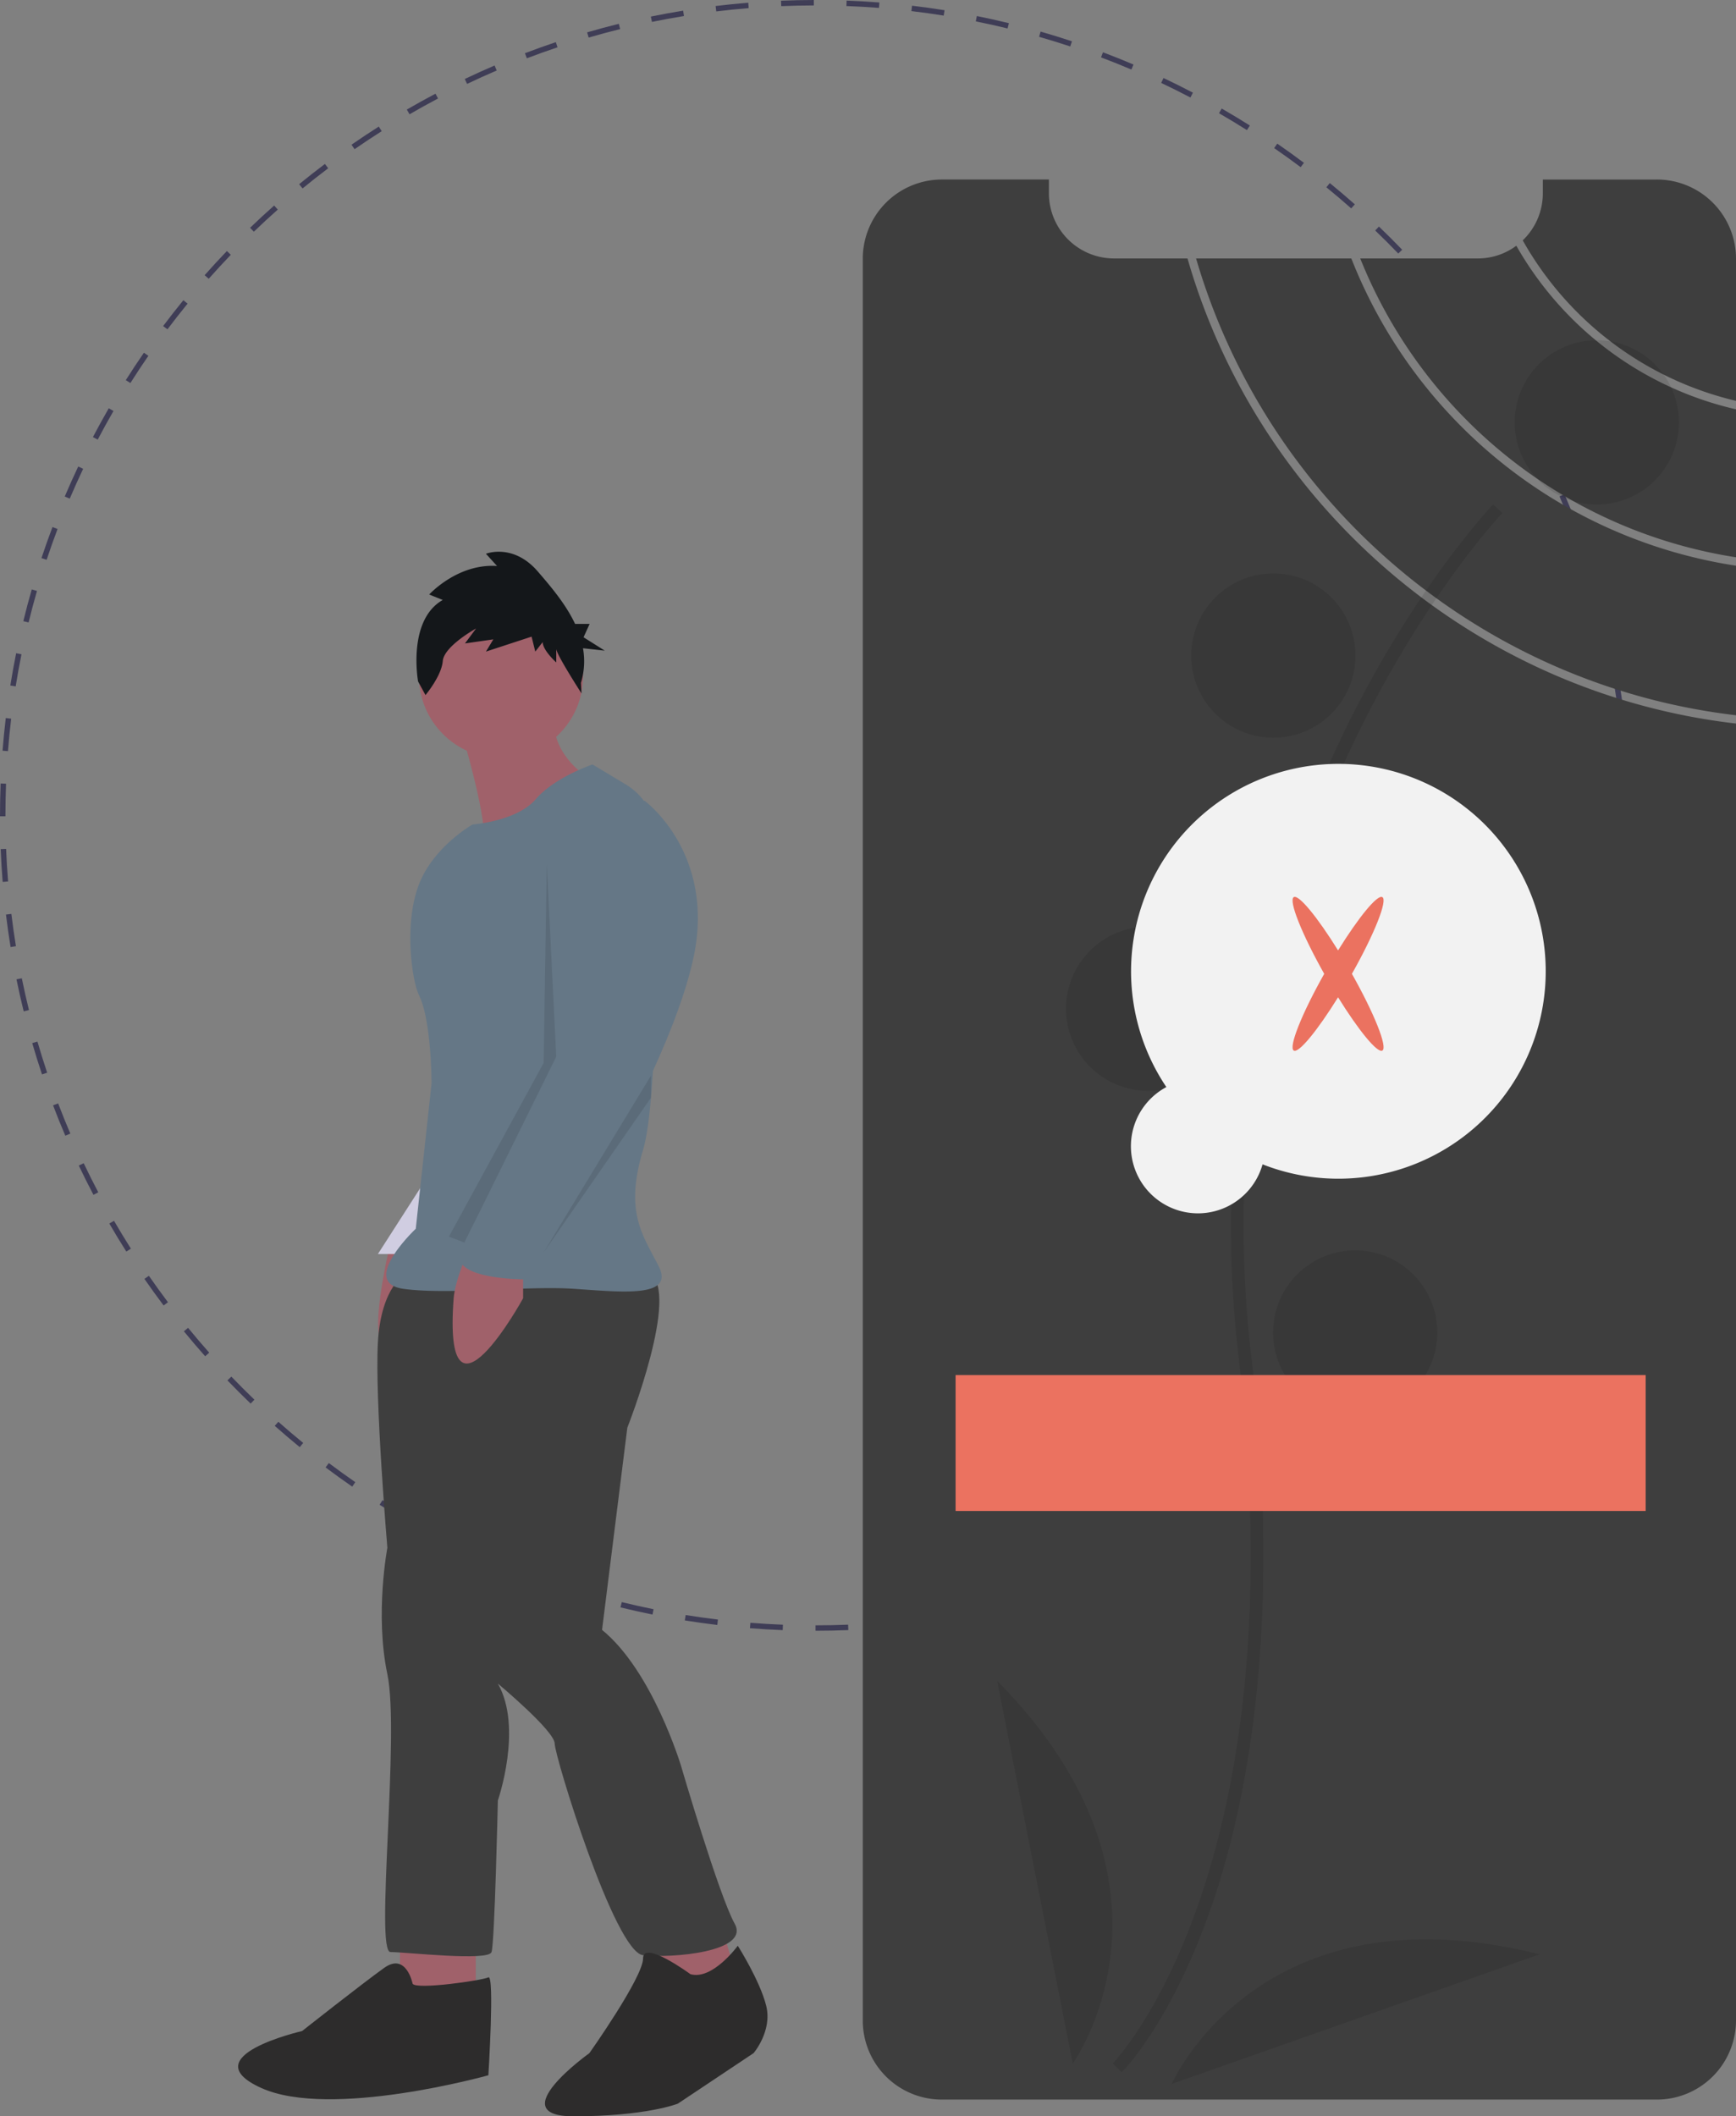 <?xml version="1.0" encoding="UTF-8"?>
<svg id="b7b1ce3f-9371-481d-b4de-9356facff7dd" width="638.98" height="778.64" data-name="Layer 1" version="1.1" viewBox="0 0 638.98 778.64" xmlns="http://www.w3.org/2000/svg" xmlns:cc="http://creativecommons.org/ns#" xmlns:dc="http://purl.org/dc/elements/1.1/" xmlns:rdf="http://www.w3.org/1999/02/22-rdf-syntax-ns#">
 <rect x="0" y="0" width="638.98" height="778.64" fill="#808080" stroke="none"/>
 <title>access_denied</title>
 <path transform="translate(-280.51 -60.678)" d="m580.68 660.68-4.8e-4 -2c3.977-1e-3 8.013-0.083 11.999-0.242l0.08 1.998c-4.012 0.161-8.076 0.243-12.079 0.244zm-12.075-0.231c-3.998-0.156-8.055-0.396-12.057-0.711l0.157-1.994c3.976 0.314 8.006 0.552 11.978 0.707zm36.21-0.737-0.159-1.994c3.969-0.317 7.985-0.721 11.938-1.198l0.24 1.986c-3.979 0.481-8.023 0.886-12.019 1.206zm-60.287-1.166c-3.988-0.478-8.012-1.041-11.962-1.675l0.317-1.975c3.923 0.63 7.921 1.19 11.882 1.663zm84.265-1.728-0.319-1.975c3.922-0.634 7.894-1.359 11.803-2.154l0.398 1.959c-3.936 0.802-7.934 1.531-11.882 2.17zm-108.11-2.103c-3.936-0.797-7.902-1.685-11.789-2.636l0.476-1.943c3.861 0.946 7.8 1.827 11.709 2.618zm131.78-2.717-0.479-1.941c3.873-0.953 7.772-1.997 11.59-3.103l0.557 1.922c-3.845 1.113-7.771 2.164-11.668 3.123zm-155.24-3.03c-3.856-1.113-7.738-2.318-11.536-3.582l0.632-1.898c3.773 1.256 7.628 2.453 11.459 3.559zm178.44-3.689-0.634-1.897c3.775-1.262 7.577-2.618 11.301-4.033l0.711 1.869c-3.749 1.425-7.577 2.791-11.378 4.061zm-201.39-3.952c-3.752-1.422-7.531-2.941-11.233-4.519l0.784-1.84c3.677 1.566 7.432 3.076 11.159 4.487zm223.94-4.612-0.785-1.84c3.656-1.562 7.327-3.217 10.91-4.921l0.859 1.807c-3.607 1.715-7.304 3.382-10.984 4.954zm-246.21-4.875c-3.633-1.725-7.275-3.545-10.825-5.411l0.931-1.77c3.526 1.853 7.143 3.661 10.751 5.374zm267.98-5.475-0.932-1.77c3.522-1.853 7.051-3.802 10.486-5.789l1.002 1.73c-3.459 2.001-7.011 3.962-10.557 5.828zm-289.4-5.779c-3.485-2.015-6.966-4.122-10.347-6.264l1.07-1.69c3.357 2.127 6.815 4.221 10.277 6.223zm310.27-6.299-1.07-1.689c3.353-2.124 6.715-4.35 9.993-6.616l1.137 1.645c-3.3 2.282-6.685 4.524-10.06 6.661zm-330.7-6.638c-3.307-2.285-6.606-4.664-9.805-7.071l1.202-1.598c3.178 2.391 6.455 4.754 9.74 7.024zm350.55-7.084-1.203-1.598c3.171-2.385 6.346-4.874 9.437-7.399l1.266 1.549c-3.111 2.542-6.308 5.048-9.499 7.448zm-369.86-7.446c-3.105-2.537-6.201-5.172-9.203-7.832l1.326-1.496c2.982 2.642 6.058 5.26 9.142 7.779zm388.56-7.827-1.326-1.496c2.979-2.641 5.946-5.378 8.817-8.135l1.385 1.443c-2.89 2.775-5.876 5.529-8.876 8.188zm-406.64-8.196c-2.885-2.772-5.759-5.644-8.543-8.539l1.441-1.387c2.766 2.876 5.621 5.731 8.487 8.482zm424.06-8.531-1.441-1.387c2.757-2.867 5.496-5.833 8.143-8.816l1.496 1.328c-2.664 3.002-5.422 5.988-8.197 8.875zm-440.8-8.879c-2.667-3.006-5.301-6.099-7.831-9.192l1.549-1.266c2.512 3.073 5.129 6.146 7.778 9.13zm456.83-9.194-1.549-1.266c2.527-3.09 5.021-6.268 7.414-9.444l1.598 1.203c-2.408 3.198-4.92 6.396-7.463 9.507zm-472.12-9.492c-2.41-3.2-4.788-6.491-7.066-9.783l1.645-1.139c2.263 3.271 4.625 6.54 7.019 9.719zm486.66-9.816-1.645-1.137c2.272-3.285 4.504-6.654 6.634-10.014l1.689 1.07c-2.145 3.382-4.392 6.774-6.679 10.08zm-500.39-10.023c-2.143-3.379-4.248-6.849-6.255-10.313l1.73-1.002c1.994 3.441 4.085 6.888 6.213 10.244zm513.34-10.399-1.73-1.002c2.002-3.46 3.956-7 5.809-10.52l1.77 0.932c-1.864 3.544-3.832 7.107-5.848 10.591zm-525.43-10.47c-1.863-3.538-3.681-7.164-5.401-10.777l1.806-0.859c1.71 3.589 3.515 7.19 5.365 10.705zm536.69-10.942-1.807-0.859c1.712-3.602 3.375-7.289 4.941-10.961l1.84 0.785c-1.577 3.696-3.251 7.409-4.975 11.035zm-547.05-10.815c-1.575-3.684-3.093-7.441-4.511-11.17l1.869-0.711c1.409 3.702 2.917 7.436 4.481 11.094zm556.55-11.452-1.87-0.709c1.418-3.741 2.777-7.555 4.038-11.333l1.897 0.633c-1.269 3.805-2.637 7.643-4.064 11.409zm-565.13-11.093c-1.273-3.802-2.485-7.682-3.602-11.53l1.921-0.557c1.109 3.822 2.313 7.676 3.578 11.452zm572.78-11.853-1.922-0.555c1.103-3.816 2.146-7.716 3.098-11.592l1.941 0.477c-0.958 3.902-2.007 7.829-3.117 11.67zm-579.52-11.345c-0.961-3.894-1.854-7.858-2.656-11.783l1.96-0.4c0.796 3.898 1.683 7.837 2.637 11.705zm585.28-12.11-1.961-0.398c0.791-3.896 1.514-7.867 2.148-11.804l1.975 0.318c-0.639 3.963-1.366 7.961-2.162 11.884zm-590.11-11.555c-0.641-3.948-1.211-7.972-1.695-11.959l1.985-0.24c0.48 3.961 1.047 7.957 1.684 11.879zm593.95-12.293-1.986-0.238c0.476-3.959 0.877-7.976 1.191-11.938l1.994 0.158c-0.317 3.989-0.721 8.033-1.199 12.018zm-596.86-11.683c-0.323-3.995-0.569-8.051-0.731-12.058l1.998-0.081c0.162 3.979 0.406 8.009 0.727 11.978zm598.78-12.391-1.998-0.079c0.156-3.985 0.236-8.021 0.236-11.997l-1e-3 -0.663h2l1e-3 0.658c0 4.005-0.08 8.068-0.238 12.08zm-597.76-11.744h-2l4.9e-4 -0.336c0-3.901 0.076-7.853 0.226-11.739l1.998 0.077c-0.148 3.861-0.224 7.786-0.224 11.666zm595.74-12.988c-0.165-3.971-0.413-8.001-0.739-11.977l1.994-0.163c0.327 4.002 0.577 8.059 0.743 12.057zm-594.81-10.988-1.994-0.156c0.314-4.005 0.714-8.049 1.187-12.021l1.986 0.236c-0.47 3.945-0.866 7.963-1.179 11.94zm592.86-12.925c-0.482-3.944-1.053-7.94-1.697-11.877l1.975-0.323c0.647 3.963 1.223 7.986 1.707 11.958zm-590.02-10.898-1.975-0.316c0.634-3.96 1.357-7.96 2.15-11.886l1.96 0.396c-0.788 3.901-1.506 7.873-2.136 11.807zm586.15-12.779c-0.803-3.908-1.694-7.845-2.65-11.702l1.941-0.481c0.963 3.883 1.86 7.847 2.668 11.781zm-581.4-10.739-1.943-0.475c0.951-3.893 1.996-7.82 3.106-11.675l1.922 0.553c-1.102 3.829-2.14 7.73-3.084 11.596zm575.63-12.548c-1.113-3.82-2.32-7.672-3.59-11.449l1.897-0.637c1.277 3.802 2.493 7.68 3.613 11.526zm-568.99-10.509-1.898-0.631c1.266-3.808 2.629-7.648 4.052-11.414l1.871 0.707c-1.414 3.741-2.768 7.555-4.025 11.338zm561.35-12.234c-1.421-3.72-2.933-7.451-4.493-11.09l1.838-0.788c1.571 3.663 3.094 7.419 4.524 11.164zm-552.84-10.266-1.841-0.783c1.572-3.695 3.242-7.41 4.963-11.04l1.807 0.856c-1.71 3.606-3.368 7.296-4.929 10.967zm543.41-11.728c-1.712-3.585-3.521-7.185-5.376-10.699l1.768-0.934c1.869 3.538 3.69 7.162 5.413 10.771zm-533.11-9.995-1.772-0.929c1.864-3.553 3.828-7.119 5.836-10.598l1.732 1c-1.995 3.455-3.946 6.997-5.797 10.526zm521.93-11.181c-2-3.443-4.094-6.887-6.225-10.238l1.688-1.073c2.146 3.373 4.253 6.841 6.267 10.307zm-509.91-9.627-1.69-1.069c2.146-3.392 4.389-6.786 6.668-10.087l1.645 1.136c-2.264 3.279-4.492 6.65-6.623 10.021zm497.06-10.595c-2.269-3.269-4.634-6.537-7.029-9.71l1.596-1.205c2.412 3.195 4.793 6.484 7.076 9.776zm-483.41-9.17-1.599-1.201c2.41-3.208 4.918-6.409 7.452-9.516l1.55 1.265c-2.518 3.085-5.009 6.266-7.403 9.452zm468.97-9.964c-2.522-3.078-5.144-6.146-7.788-9.121l1.494-1.329c2.663 2.995 5.301 6.084 7.841 9.183zm-453.79-8.634-1.497-1.325c2.655-3 5.41-5.989 8.187-8.885l1.443 1.385c-2.759 2.876-5.495 5.846-8.133 8.825zm437.85-9.292c-2.768-2.872-5.626-5.722-8.497-8.473l1.384-1.444c2.89 2.769 5.768 5.639 8.553 8.53zm-421.24-8.025-1.387-1.441c2.886-2.777 5.87-5.535 8.868-8.198l1.328 1.495c-2.979 2.646-5.942 5.386-8.809 8.144zm403.92-8.577c-2.988-2.642-6.067-5.256-9.15-7.769l1.264-1.55c3.103 2.53 6.203 5.162 9.211 7.822zm-385.98-7.351-1.268-1.547c3.103-2.542 6.296-5.051 9.491-7.459l1.204 1.597c-3.173 2.392-6.345 4.885-9.427 7.409zm367.37-7.817c-3.19-2.394-6.471-4.754-9.747-7.014l1.135-1.647c3.299 2.275 6.601 4.65 9.813 7.061zm-348.23-6.618-1.14-1.644c3.297-2.285 6.679-4.529 10.053-6.672l1.072 1.688c-3.352 2.128-6.711 4.357-9.986 6.627zm328.46-7.015c-3.372-2.13-6.832-4.219-10.285-6.21l1-1.732c3.475 2.004 6.958 4.107 10.354 6.252zm-308.23-5.831-1.003-1.73c3.458-2.005 7.008-3.97 10.55-5.839l0.934 1.769c-3.519 1.857-7.045 3.808-10.48 5.801zm287.42-6.171c-3.532-1.851-7.151-3.655-10.758-5.362l0.855-1.808c3.631 1.719 7.275 3.535 10.83 5.398zm-266.24-5-0.861-1.806c3.606-1.719 7.3-3.39 10.98-4.966l0.787 1.838c-3.654 1.565-7.324 3.225-10.906 4.934zm244.51-5.286c-3.676-1.561-7.432-3.066-11.164-4.476l0.707-1.871c3.757 1.419 7.539 2.935 11.238 4.506zm-222.51-4.135-0.712-1.869c3.742-1.427 7.568-2.797 11.372-4.073l0.636 1.897c-3.778 1.267-7.578 2.628-11.295 4.045zm200.01-4.36c-3.779-1.253-7.636-2.446-11.463-3.545l0.553-1.922c3.853 1.106 7.734 2.307 11.539 3.569zm-177.26-3.271-0.559-1.92c3.846-1.119 7.771-2.175 11.665-3.138l0.48 1.941c-3.868 0.957-7.767 2.006-11.587 3.117zm154.2-3.352c-3.861-0.942-7.802-1.818-11.712-2.605l0.395-1.961c3.937 0.792 7.904 1.675 11.792 2.623zm-130.91-2.408-0.401-1.959c3.921-0.803 7.918-1.537 11.88-2.183l0.322 1.974c-3.937 0.642-7.907 1.372-11.801 2.168zm107.39-2.326c-3.933-0.627-7.932-1.183-11.885-1.65l0.235-1.986c3.979 0.471 8.005 1.03 11.964 1.662zm-83.711-1.533-0.242-1.985c3.978-0.484 8.021-0.895 12.017-1.219l0.162 1.993c-3.969 0.323-7.985 0.73-11.937 1.211zm59.886-1.29c-3.965-0.309-7.995-0.542-11.979-0.693l0.076-1.999c4.01 0.152 8.066 0.387 12.058 0.698zm-35.972-0.655-0.082-1.998c3.999-0.165 8.062-0.252 12.076-0.259l0.003 2c-3.987 0.007-8.024 0.093-11.997 0.257z" fill="#3f3d56"/>
 <g fill="#3e3e3e">
  <path transform="translate(-280.51 -60.678)" d="m919.49 265.72v-54.44a125.25 125.25 0 0 1-80.859-60.189l-0.001 1e-3a23.789 23.789 0 0 1-14.22 4.68h-43.228a178.55 178.55 0 0 0 138.31 109.95z"/>
  <path transform="translate(-280.51 -60.678)" d="m919.49 208.16v-52.298a29.121 29.121 0 0 0-29.13-29.13h-41.97v5.05a23.917 23.917 0 0 1-7.399 17.329 122.3 122.3 0 0 0 78.499 59.049z"/>
  <path transform="translate(-280.51 -60.678)" d="m717.6 155.77h-27.031a23.987 23.987 0 0 1-23.98-23.99v-5.05h-39.38a29.128 29.128 0 0 0-29.13 29.13v648.2a29.079 29.079 0 0 0 29.13 29.11h263.15a28.362 28.362 0 0 0 3.59-0.22 29.146 29.146 0 0 0 25.54-28.89v-477.17c-95.709-11.09-175.46-79.379-201.89-171.12z"/>
  <path transform="translate(-280.51 -60.678)" d="m777.9 155.77h-57.14c26.301 90.039 104.68 157.03 198.73 168.07v-55.02a181.67 181.67 0 0 1-141.59-113.05z"/>
 </g>
 <path transform="translate(-280.51 -60.678)" d="m693.37 823.15c0.725-0.72 17.928-18.142 32.511-59.48 13.378-37.926 26.878-104.06 15.213-203.76-22.1-188.88 91.228-309.25 92.377-310.44l-3.355-3.221c-0.291 0.303-29.429 30.933-55.354 84.706a416.28 416.28 0 0 0-38.288 229.5c22.062 188.55-45.698 258.72-46.385 259.41z" opacity=".1"/>
 <circle cx="587.75" cy="155.4" r="30.222" opacity=".1"/>
 <circle cx="468.69" cy="241.2" r="30.222" opacity=".1"/>
 <circle cx="514.28" cy="328.91" r="30.222" opacity=".1"/>
 <circle cx="422.6" cy="371.14" r="30.222" opacity=".1"/>
 <circle cx="498.81" cy="490.26" r="30.222" opacity=".1"/>
 <path transform="translate(-280.51 -60.678)" d="m675.37 819.9s47.006-65.102-27.84-140.81z" opacity=".1"/>
 <path transform="translate(-280.51 -60.678)" d="m711.79 827.41s32.127-73.591 135.38-47.681z" opacity=".1"/>
 <rect x="351.73" y="505.93" width="254" height="50" fill="#eb7260"/>
 <path transform="translate(-280.51 -60.678)" d="m709.82 460.64a76.314 76.314 0 1 1 35.408 28.43 24.686 24.686 0 1 1-35.408-28.43z" fill="#f2f2f2"/>
 <path transform="translate(-280.51 -60.678)" d="m789.32 390.75c-1.817-1.049-8.701 7.364-16.3 19.607-7.599-12.243-14.483-20.656-16.3-19.607-2.018 1.165 2.948 13.585 11.2 28.232-8.252 14.648-13.219 27.067-11.2 28.232 1.817 1.049 8.701-7.364 16.3-19.607 7.599 12.243 14.483 20.656 16.3 19.607 2.018-1.165-2.948-13.585-11.2-28.232 8.252-14.648 13.219-27.067 11.2-28.232z" fill="#eb7260"/>
 <path transform="translate(-280.51 -60.678)" d="m423.67 520.33s-8.135 34.862-1.162 34.862 20.918-16.269 20.918-16.269v-9.297z" fill="#a0616a"/>
 <polygon points="160 428.86 139.09 461.4 154.19 461.4" fill="#d0cde1"/>
 <rect x="147.22" y="712.41" width="27.89" height="23.242" fill="#a0616a"/>
 <polygon points="236.7 708.92 242.51 735.65 271.56 728.68 264.59 705.43" fill="#a0616a"/>
 <path transform="translate(-280.51 -60.678)" d="m430.06 529.05s-9.297 4.648-10.459 25.566 3.486 75.535 3.486 75.535-4.648 24.404 0 46.483-4.648 102.26 1.162 102.26 36.025 3.486 37.187 0 2.324-55.78 2.324-55.78 9.297-26.728 0-42.997c0 0 20.918 17.431 20.918 22.08s22.08 76.698 32.538 77.86 39.511-1.162 33.7-11.621-19.755-58.104-19.755-58.104-10.459-34.862-29.052-49.97l9.297-74.373s19.755-49.97 8.135-56.942-89.48 0-89.48 0z" fill="#3e3e3e"/>
 <circle cx="184.41" cy="248.73" r="30.214" fill="#a0616a"/>
 <path transform="translate(-280.51 -60.678)" d="m449.81 328.01s11.621 38.349 8.135 42.997 37.187-25.566 37.187-25.566-15.107-10.459-9.297-25.566z" fill="#a0616a"/>
 <path transform="translate(-280.51 -60.678)" d="m498.62 341.95s-13.945 4.648-20.918 12.783-23.242 9.297-23.242 9.297-14.382 8.1-19.755 22.08c-5.727 14.899-2.398 35.877 0 40.673 4.648 9.297 4.648 32.538 4.648 32.538l-5.81 53.456s-20.918 19.755-4.648 22.08 45.321-1.162 62.752 0 37.187 3.486 31.376-8.135-12.783-19.755-5.81-42.997c5.456-18.187 5.22-86.187 4.859-114.9a23.118 23.118 0 0 0-11.227-19.536z" fill="#657786"/>
 <path transform="translate(-280.51 -60.678)" d="m453.3 519.75s-5.287 11.64-5.81 18.593c-4.067 54.037 25.566 0 25.566 0v-9.297z" fill="#a0616a"/>
 <path transform="translate(-280.51 -60.678)" d="m534.64 787.03s-17.431-12.783-17.431-5.81-19.755 34.862-19.755 34.862-32.538 23.242-5.81 23.242 38.349-4.648 38.349-4.648l27.89-18.593s6.973-8.135 4.648-17.431-10.459-22.08-10.459-22.08-9.297 12.783-17.431 10.459z" fill="#2d2c2c"/>
 <path transform="translate(-280.51 -60.678)" d="m432.38 790.52s-2.324-11.621-10.459-5.81-30.214 23.242-30.214 23.242-40.673 9.297-15.107 20.918 83.67-4.648 83.67-4.648 2.324-37.187 0-36.025-26.728 4.648-27.89 2.324z" fill="#2d2c2c"/>
 <polygon points="201.26 317.88 204.74 388.77 170.96 457.18 165.23 455 200.1 391.09" opacity=".1"/>
 <path transform="translate(-280.51 -60.678)" d="m509.08 357.06 8.716-1.743s26.147 19.174 18.012 57.523-44.159 96.453-44.159 96.453-8.135 10.459-10.459 12.783-6.973 0-4.648 3.486-3.486 5.81-3.486 5.81-25.566 0-23.242-9.297 41.835-75.535 41.835-75.535l-5.81-61.59s-4.648-30.214 23.242-27.89z" fill="#657786"/>
 <polygon points="239.61 403.87 239.61 395.74 200.1 460.82" opacity=".1"/>
 <path transform="translate(-280.51 -60.678)" d="m443.48 281.42-4.995-2s10.444-11.498 24.975-10.498l-4.087-4.499s9.99-3.999 19.072 6.499c4.774 5.519 10.298 12.006 13.741 19.313h5.349l-2.233 4.916 7.814 4.916-8.02-0.883a27.202 27.202 0 0 1-0.759 12.732l0.215 3.885s-9.297-14.384-9.297-16.384v4.999s-4.995-4.499-4.995-7.499l-2.724 3.499-1.362-5.499-16.801 5.499 2.724-4.499-10.444 1.5 4.087-5.499s-11.806 6.499-12.26 11.998-6.357 12.498-6.357 12.498l-2.724-4.999s-4.087-22.496 9.082-29.995z" fill="#14171a"/>
</svg>
